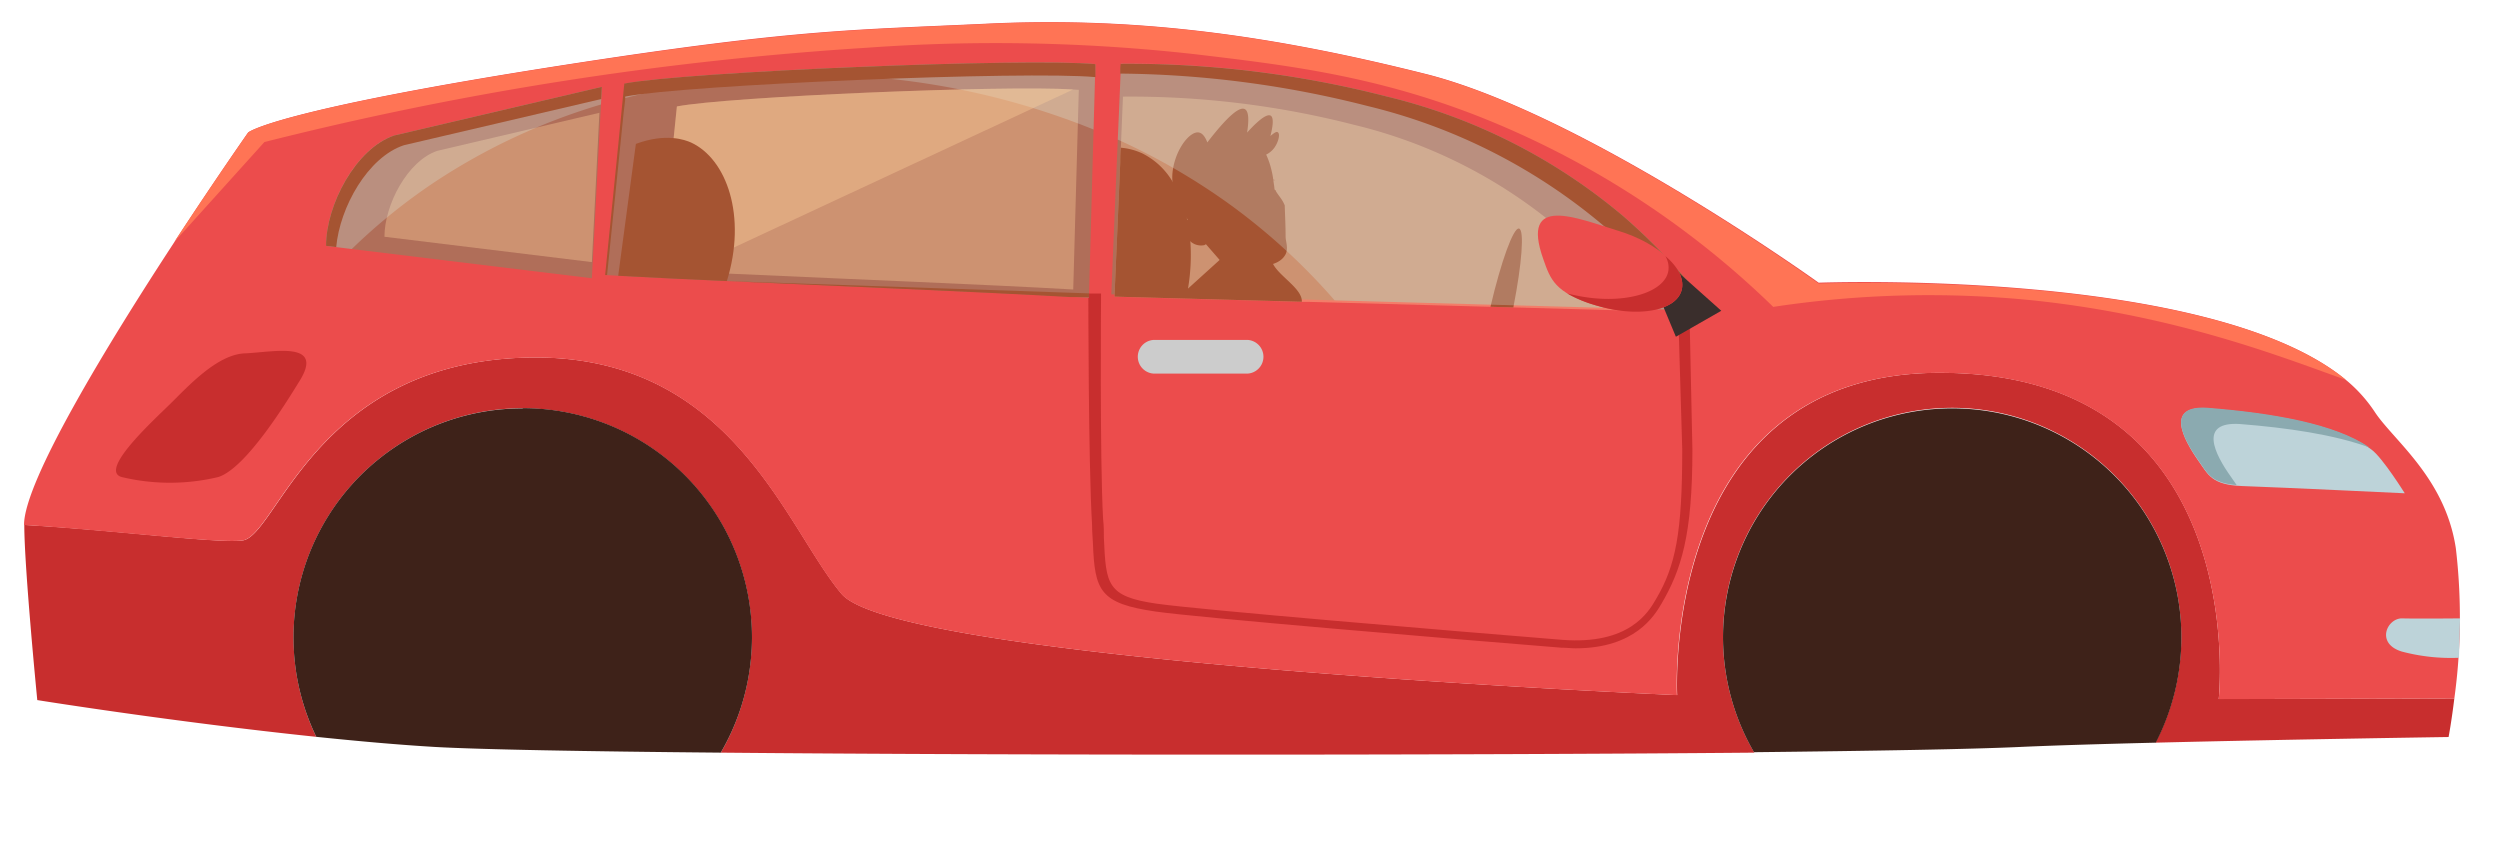 <svg xmlns="http://www.w3.org/2000/svg" viewBox="0 0 283 97"><defs><style>.cls-1{isolation:isolate;}.cls-2{fill:#c82e2e;}.cls-3{fill:#3e2219;}.cls-4{fill:#ec4c4c;}.cls-5{fill:#bdd3d9;}.cls-6{fill:#8baab0;}.cls-7{fill:#ccc;}.cls-8{fill:#b06e59;}.cls-9{fill:#ffd09a;opacity:0.37;}.cls-10,.cls-9{mix-blend-mode:hard-light;}.cls-10{fill:#dbfffc;opacity:0.23;}.cls-11{fill:#a55432;}.cls-12{fill:#ff7455;}.cls-13{fill:#3a2e2c;}</style></defs><g class="cls-1"><g id="Layer_2" data-name="Layer 2"><path class="cls-2" d="M219.66,42.2c-31.75-.05-29.8,36.48-29.8,36.48s-88.12-3.74-94.6-11.47S82.68,39.65,59.17,40.49,31.33,60.73,27.44,61.18C24.53,61.52,12.9,60,2.75,59.42c0,4.87,1.47,19.83,1.47,19.83s15.31,2.46,31.58,4.16A25.94,25.94,0,1,1,81.59,85.2c33.47.31,83.75.29,117,0A25.94,25.94,0,1,1,244,84.07c15.07-.37,33.18-.64,33.18-.64s.33-1.72.65-4.37l-26.67.07S255.12,42.26,219.66,42.2Z"/><path class="cls-3" d="M221,46.23a25.91,25.91,0,0,0-22.45,38.92c13.72-.15,24.52-.34,30-.59,3.7-.17,9.34-.34,15.49-.49a25.93,25.93,0,0,0-23-37.84Z"/><path class="cls-3" d="M59.17,46.23A25.91,25.91,0,0,0,35.8,83.41c4.73.49,9.39.91,13.53,1.15,5,.28,16.81.5,32.26.64a25.93,25.93,0,0,0-22.42-39Z"/><path class="cls-4" d="M278,62.06c-1.21-8-7.11-12.25-9.19-15.45A16.42,16.42,0,0,0,265.55,43c-15.42-12.69-59.68-11-59.68-11S179.2,12.83,161.35,8.36c-16.89-4.24-32.24-6.5-49.46-5.69-15.13.72-21.36.55-47.43,4.59C30.82,12.47,28.09,15,28.09,15s-3.75,5.36-8.37,12.43c-7.4,11.31-17,27-17,32,10.15.62,21.78,2.1,24.69,1.76,3.89-.45,8.21-19.84,31.73-20.69s29.61,19,36.09,26.72,94.6,11.47,94.6,11.47-2-36.54,29.8-36.48c35.46.06,31.53,36.93,31.53,36.93l26.67-.07A67.09,67.09,0,0,0,278,62.06Z"/><path class="cls-5" d="M268.45,50.89c-3.85-2.83-11.21-4.08-18.55-4.66-4.72-.37-2.91,3.28-1,6,1.06,1.48,1.44,2.66,4.9,2.79,4.61.16,18.42.82,18.42.82S269.7,51.8,268.45,50.89Z"/><path class="cls-6" d="M252.56,54c.23.32.43.63.63.91-2.91-.23-3.31-1.35-4.3-2.75-1.9-2.67-3.71-6.32,1-6,7.21.57,14.42,1.78,18.34,4.5-4-1.47-9.34-2.24-14.67-2.66C248.86,47.7,250.66,51.35,252.56,54Z"/><path class="cls-2" d="M189.93,34l.5,16.87c0,9.46-.74,13.2-3,17-.82,1.41-3,5.15-10.59,4.56-12.37-1-41.09-3.4-45.88-4.09-5.7-.81-5.76-2.21-6-7.42,0-.67,0-1.39-.09-2.17-.38-6.86-.23-25.34-.23-25.52l-1.44,0c0,.19,0,19.25.42,26.15,0,.78.07,1.49.1,2.15.21,5.34.77,6.79,7.12,7.7,4.8.69,33.54,3.1,45.91,4.09.56,0,1.1.07,1.61.07,6.74,0,8.93-3.73,9.69-5,2.29-3.9,3.53-7.84,3.53-17.46L191.22,34Z"/><path class="cls-7" d="M141.25,38.48H130.57a1.91,1.91,0,0,0,0,3.81h10.68a1.91,1.91,0,0,0,0-3.81Z"/><path class="cls-2" d="M27.73,40c-3.16.11-6.48,3.78-8.49,5.75S11.17,53.26,13.77,54a23.48,23.48,0,0,0,10.94,0c3.17-1,7.82-8.64,9.23-10.92C36.74,38.53,30.9,39.87,27.73,40Z"/><path class="cls-5" d="M271.9,70c-1.71,0-3,2.86,0,3.76a21.67,21.67,0,0,0,6.46.7l.12-4.46S273.61,70.05,271.9,70Z"/><path class="cls-8" d="M68.13,9.83l-.1,2L67,31.5,39.82,28.19l-2.91-.36c0-4.6,3.34-11,7.71-12.49Z"/><path class="cls-9" d="M43.52,26.8h0c0-3.59,2.61-8.61,6-9.73l18.33-4.3L67,29.67Z"/><path class="cls-8" d="M124,7.26c-.07,2.42-.14,4.9-.21,7.4-.17,6.2-.34,12.55-.51,18.55,0,.14,0,.28,0,.42a.22.22,0,0,0,0,.08l-2.12-.12h0c-10.91-.59-25.88-1.18-38.77-1.77-4.43-.2-8.62-.4-12.3-.6l-1.48-.08c.56-5.71,1.42-13.86,2-20,.06-.58.12-1.14.17-1.68C77.61,8.12,116.25,6.53,124,7.26Z"/><path class="cls-9" d="M122.12,10.17c-.21,7.32-.42,15.27-.63,22.6-5-.29-11.21-.57-17.7-.86l-9.86-.43c-4.31-.18-8.54-.37-12.4-.55l-6.79-.36c.52-5.34,1.36-13.18,1.89-18.52,5.73-1.11,37-2.43,44.86-1.92Z"/><path class="cls-8" d="M193.75,35.18,151.08,34l-25.28-.68q.36-8.75.73-17.48c.13-2.87.25-5.73.37-8.6A117.37,117.37,0,0,1,157,10.93a65.09,65.09,0,0,1,26.81,13.59A71,71,0,0,1,193.75,35.18Z"/><path class="cls-9" d="M185.17,35.18l-13.86-.38-2.59-.07-20.6-.56h-.75l-21.21-.58q.33-7.59.65-15.17c0-.57,0-1.13.07-1.69l.24-5.79a101.77,101.77,0,0,1,26.16,3.19,56.4,56.4,0,0,1,23.28,11.81A60.69,60.69,0,0,1,185.17,35.18Z"/><path class="cls-10" d="M44.62,15.34,68.13,9.83l-.1,2A70.42,70.42,0,0,0,49.4,20.48a66.18,66.18,0,0,0-9.58,7.71l-2.91-.36C36.91,23.23,40.25,16.78,44.62,15.34Z"/><path class="cls-11" d="M68.13,9.83l-.07,1.38L45.72,16.44c-4.07,1.34-7.25,7-7.66,11.53l-1.15-.14c0-4.6,3.34-11,7.71-12.49Z"/><path class="cls-10" d="M124,7.26c-.07,2.42-.14,4.9-.21,7.4a85.35,85.35,0,0,0-53.22-3.51c.06-.58.12-1.14.17-1.68C77.61,8.12,116.25,6.53,124,7.26Z"/><path class="cls-11" d="M134.33,26.75a1.8,1.8,0,0,0,2,1,.78.78,0,0,0,.18-.11l1.93,2.22c.37.06,4.64.78,6.29-.26a2,2,0,0,0,.8-.82c.34-.71,0-1.44,0-2,0-1.19-.06-2.36-.1-3.54-.33-.77-.64-1-1-1.6,0-.05.05-.08,0-.09s0,0-.09,0a1,1,0,0,0-.07-.15c0-.17-.07-.56-.13-1,.14,0,.22,0,.22,0a.6.6,0,0,0-.23-.06,8,8,0,0,0-.18-1,9.22,9.22,0,0,0-.62-1.84,2.49,2.49,0,0,0,.93-.78,3,3,0,0,0,.31-.55c.22-.51.28-1,.12-1.16s-.32-.07-.88.38c.47-1.8.2-2.17.06-2.28-.57-.41-2.15,1.29-2.7,1.9.24-1.52.16-2.4-.23-2.64q-.93-.58-4.27,3.75c-.2-.52-.49-1-.9-1.11-1.12-.3-3,2.25-3.07,5a7.6,7.6,0,0,0,1.33,4.27,6,6,0,0,0,.41.55A1.73,1.73,0,0,0,134.33,26.75Z"/><path class="cls-11" d="M82.28,31.82l41,1.39c0,.14,0,.28,0,.42l-2.13,0h0C110.14,33,95.17,32.41,82.28,31.82Z"/><path class="cls-11" d="M147.37,34.16l-21.21-.58q.33-7.59.65-15.17c0-.57,0-1.13.07-1.69a7.22,7.22,0,0,1,2.42.64,8.25,8.25,0,0,1,3.5,3.32h0a13.5,13.5,0,0,1,1.56,4h0c0,.11,0,.22.07.32a17.51,17.51,0,0,1,.32,2.35h0a22.59,22.59,0,0,1-.27,5.32l3.59-3.25,1.43-1.29,4.43,1a1.63,1.63,0,0,0,.21.81C144.9,31.33,147.44,32.71,147.37,34.16Z"/><path class="cls-9" d="M79.52,29.67l2,1.26-6.79-.36c.52-5.34,1.36-13.18,1.89-18.52,5.73-1.11,37-2.43,44.86-1.92Z"/><path class="cls-11" d="M82.28,31.82c-4.43-.2-8.62-.4-12.3-.6q1-7.45,2-14.93c3.42-1.27,5.58-.45,6.24-.16C82.27,18,84.56,24.47,82.28,31.82Z"/><path class="cls-11" d="M124,7.26c0,.49,0,1,0,1.47-7.8-.73-46.32.86-53.22,2.2,0,.54-.11,1.11-.17,1.69-.56,5.62-1.33,13-1.89,18.52H68.5c.56-5.71,1.42-13.86,2-20,.06-.58.12-1.14.17-1.68C77.61,8.12,116.25,6.53,124,7.26Z"/><path class="cls-11" d="M171.31,34.8l-2.59-.07c1.2-5.13,2.6-9,3.23-8.86S172.28,29.87,171.31,34.8Z"/><path class="cls-10" d="M193.75,35.18,151.08,34a71.19,71.19,0,0,0-12.06-11,73.66,73.66,0,0,0-12.49-7.2c.13-2.87.25-5.73.37-8.6A117.37,117.37,0,0,1,157,10.93a65.09,65.09,0,0,1,26.81,13.59A71,71,0,0,1,193.75,35.18Z"/><path class="cls-11" d="M193.75,35.18l-3.13-.09a70,70,0,0,0-9-9.46A65,65,0,0,0,154.81,12a116.72,116.72,0,0,0-28-3.67c0-.37,0-.74.05-1.11A117.37,117.37,0,0,1,157,10.93a65.09,65.09,0,0,1,26.81,13.59A71,71,0,0,1,193.75,35.18Z"/><path class="cls-12" d="M265.55,43c-6.77-2.39-18.88-7.27-35.44-9a117.7,117.7,0,0,0-29.38.74A100.78,100.78,0,0,0,167.3,13.14c-11.83-4.62-21.75-5.78-32-7a202.63,202.63,0,0,0-37.1-.74A374.12,374.12,0,0,0,29.93,16.08q-5.1,5.66-10.21,11.32C24.34,20.33,28.09,15,28.09,15s2.73-2.5,36.37-7.71c26.07-4,32.3-3.87,47.43-4.59,17.22-.81,32.57,1.45,49.46,5.69,17.85,4.47,44.52,23.71,44.52,23.71S250.13,30.34,265.55,43Z"/><polygon class="cls-13" points="187.87 33.71 189.71 38.12 194.85 35.18 188.4 29.43 187.87 33.71"/><path class="cls-4" d="M190.34,32.92c-.71,2.33-5.06,3.06-9.71,1.64s-5.12-2.93-5.93-5.23c-2.64-7.43,3.84-4.62,8.5-3.2S191.05,30.59,190.34,32.92Z"/><path class="cls-2" d="M190.34,32.92c-.71,2.33-5.06,3.06-9.71,1.64a13.85,13.85,0,0,1-3.23-1.35,18.55,18.55,0,0,0,2.09.43c4.82.73,9-.63,9.37-3a2.53,2.53,0,0,0-.34-1.65C190,30.24,190.72,31.68,190.34,32.92Z"/></g></g></svg>